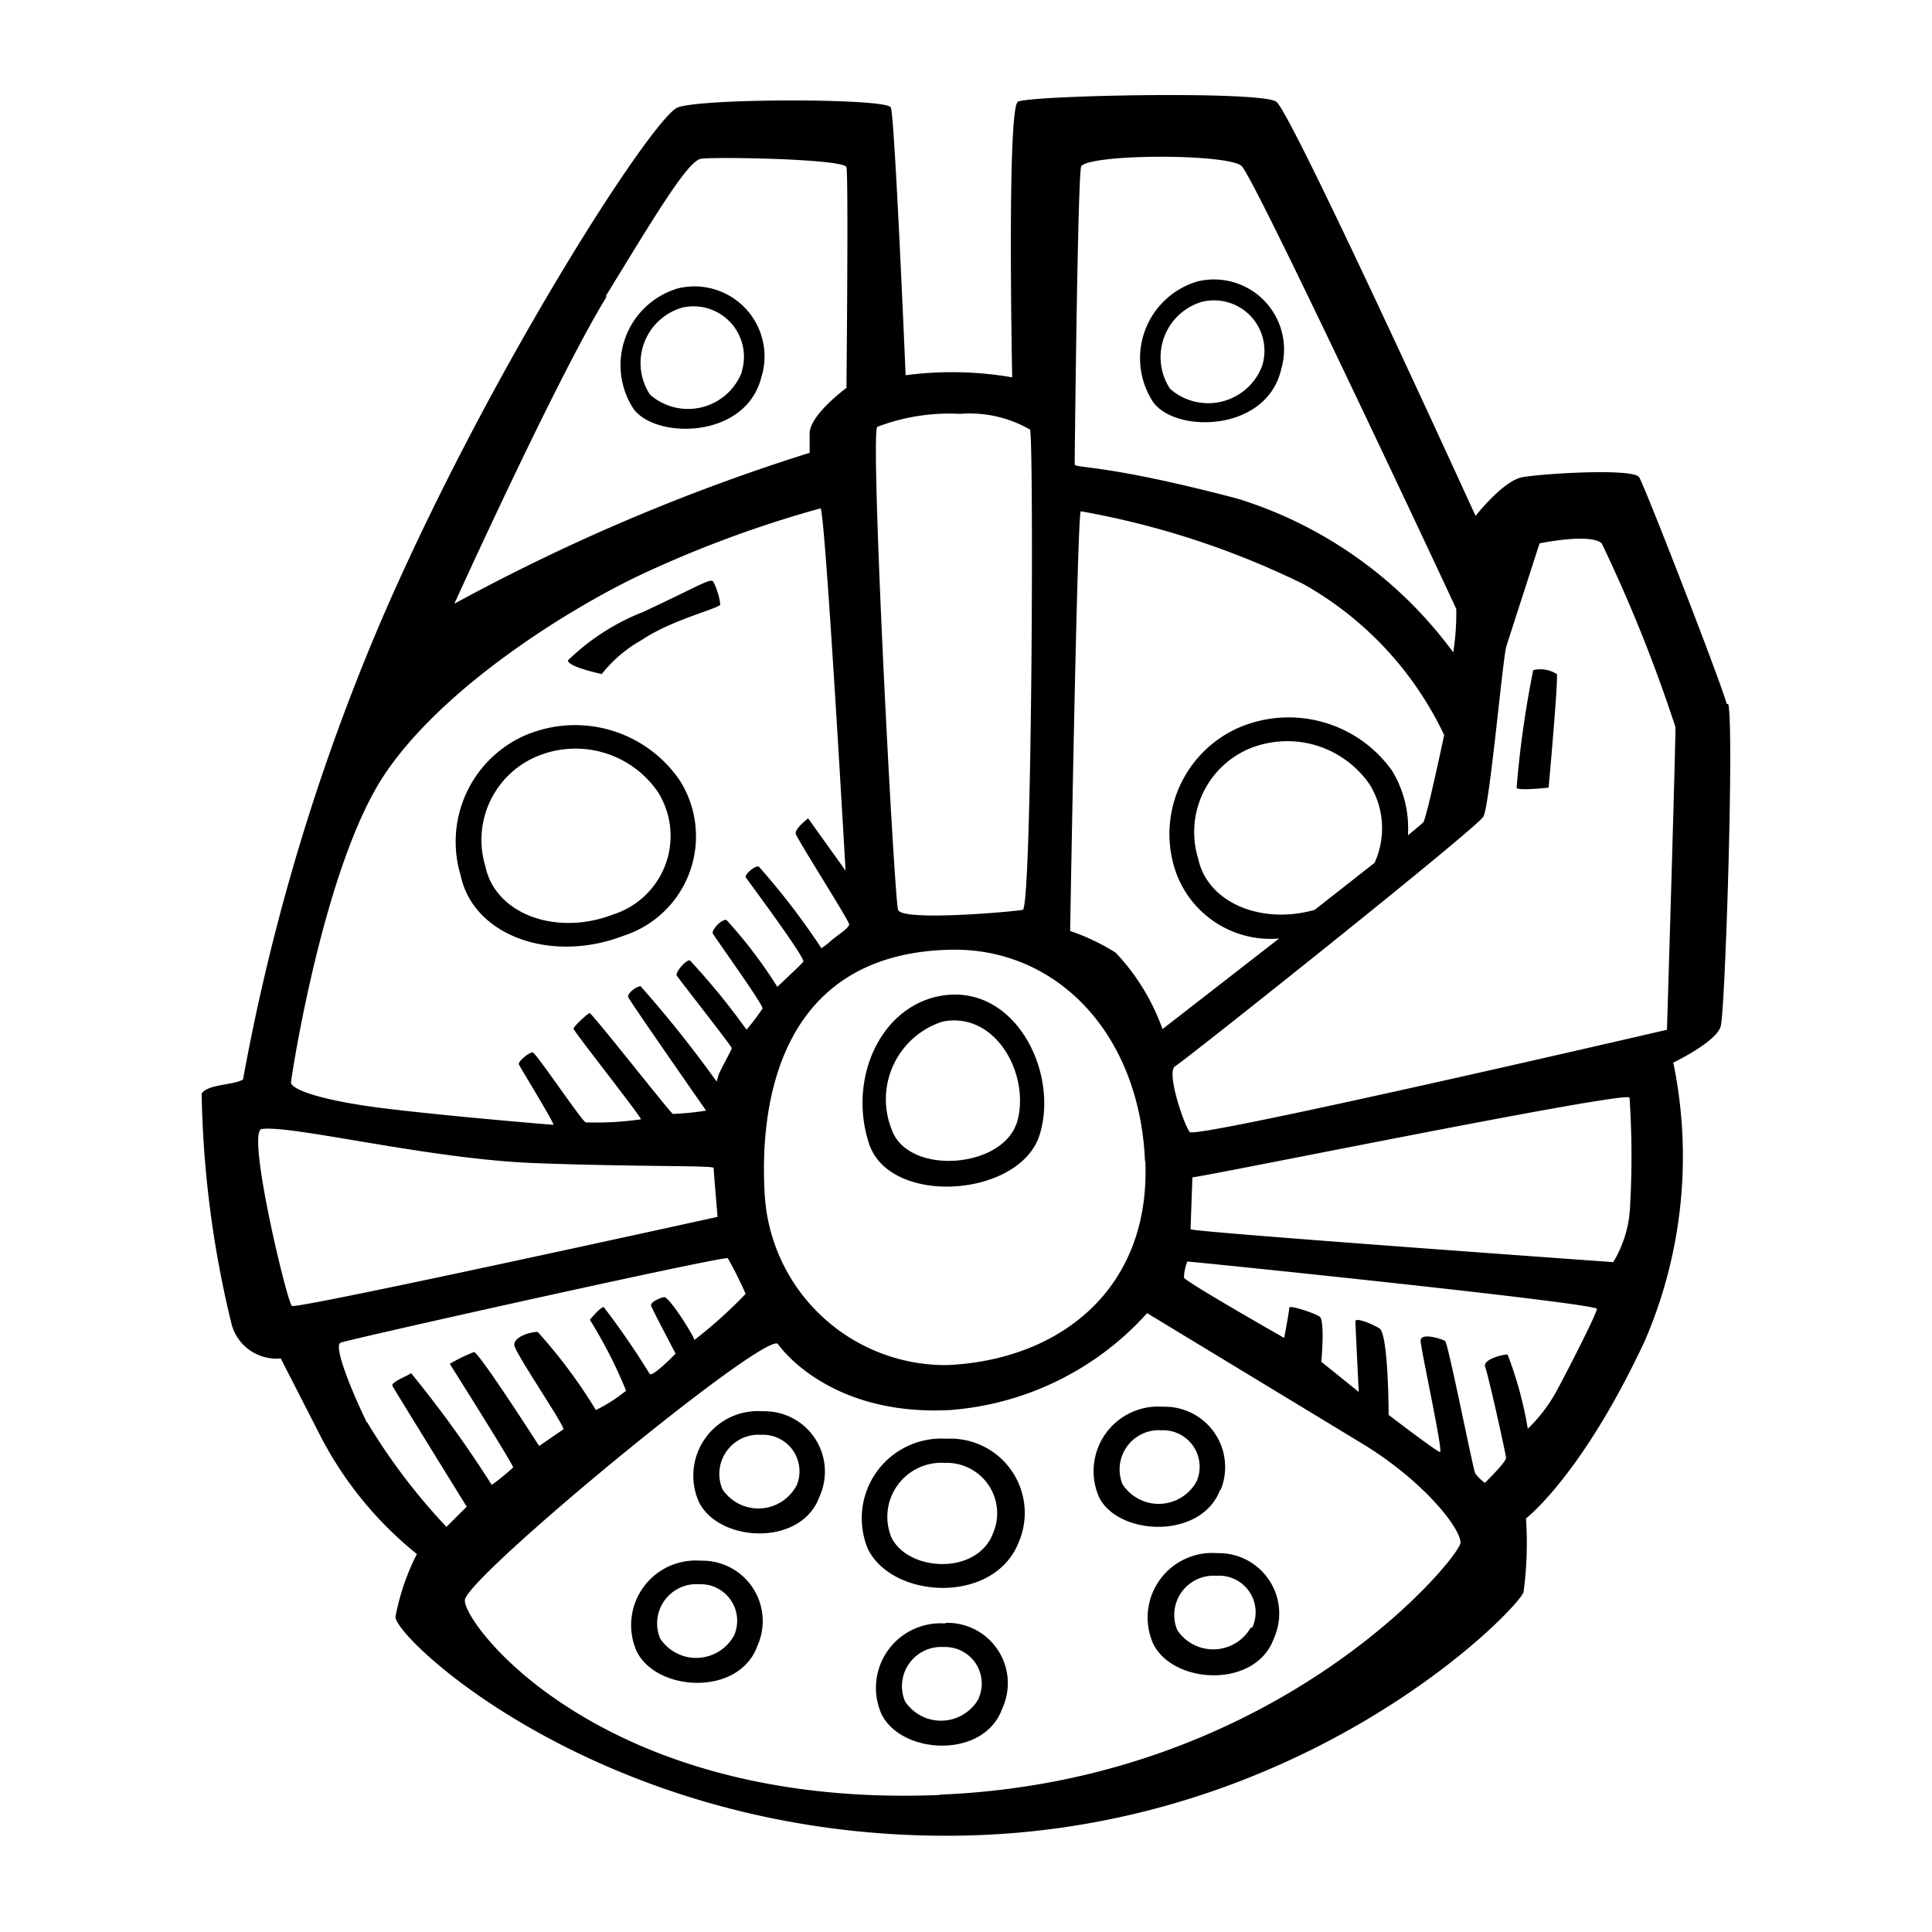 <svg data-name="Layer 1" height="64" id="Layer_1" viewBox="0 0 64 64" width="64" xmlns="http://www.w3.org/2000/svg"><defs></defs><title/><g id="Millennium-Falcon"><path class="cls-1" d="M31.36,47.66a2.64,2.64,0,0,0-2.61,3.65c.82,1.67,4.19,1.85,5-.23A2.46,2.46,0,0,0,31.36,47.66Zm1.54,3.12c-.52,1.41-2.81,1.29-3.37.15a1.79,1.79,0,0,1,1.77-2.47A1.67,1.67,0,0,1,32.9,50.78Zm-1.58,3a2.14,2.14,0,0,0-2.12,3c.66,1.35,3.4,1.5,4-.18A2,2,0,0,0,31.32,53.76Zm1.11,2.47a1.43,1.43,0,0,1-2.45.11,1.3,1.3,0,0,1,1.29-1.8A1.21,1.21,0,0,1,32.43,56.23Zm8-6.88a2,2,0,0,0-1.9-2.77,2.14,2.14,0,0,0-2.12,3C37.06,50.89,39.8,51,40.42,49.35Zm-3.24-.19a1.3,1.3,0,0,1,1.29-1.8,1.21,1.21,0,0,1,1.16,1.69A1.43,1.43,0,0,1,37.18,49.16ZM25.27,46.75a2.14,2.14,0,0,0-2.12,3c.66,1.35,3.4,1.5,4-.18A2,2,0,0,0,25.27,46.75Zm1.11,2.47a1.43,1.43,0,0,1-2.45.11,1.3,1.3,0,0,1,1.29-1.8A1.21,1.21,0,0,1,26.38,49.23ZM23.21,51.7a2.14,2.14,0,0,0-2.12,3c.66,1.35,3.4,1.5,4-.18A2,2,0,0,0,23.21,51.7Zm1.11,2.47a1.43,1.43,0,0,1-2.45.11,1.3,1.3,0,0,1,1.29-1.8A1.21,1.21,0,0,1,24.32,54.17Zm16-2.72a2.14,2.14,0,0,0-2.12,3c.66,1.35,3.4,1.5,4-.18A2,2,0,0,0,40.37,51.45Zm1.11,2.47A1.43,1.43,0,0,1,39,54a1.3,1.3,0,0,1,1.29-1.8A1.21,1.21,0,0,1,41.48,53.92Zm15.77-30.6c-.2-.75-2.71-7.2-2.9-7.51s-3.25-.12-3.88,0-1.54,1.28-1.54,1.28S42.79,3.74,42.28,3.37s-8.19-.21-8.56,0-.19,9.13-.19,9.13A11.68,11.68,0,0,0,30,12.43s-.36-8.56-.49-8.87-6.26-.31-7.06,0-6,8.31-9.61,16.51A71,71,0,0,0,8.05,35.76c-.31.19-1.18.15-1.37.47a34.52,34.52,0,0,0,1,7.67A1.54,1.54,0,0,0,9.3,45l1.3,2.54a12.19,12.19,0,0,0,3.21,3.94,7.67,7.67,0,0,0-.71,2.08c0,.75,7,7.36,18.53,7.25s18.66-7.5,18.84-8.07a12.18,12.18,0,0,0,.08-2.44s1.85-1.41,3.94-5.89a15.4,15.4,0,0,0,.94-9.21S56.85,34.52,57,34,57.45,24.07,57.25,23.32ZM35.82,5.5c.39-.41,4.87-.41,5.31,0s7,14.42,7.11,14.67a8.15,8.15,0,0,1-.1,1.44A14,14,0,0,0,41,16.52c-4.4-1.16-5.4-1-5.4-1.14S35.7,5.63,35.82,5.5Zm0,11.44a27.67,27.67,0,0,1,7.36,2.41,11.25,11.25,0,0,1,4.66,5s-.57,2.7-.69,2.89c0,0-.21.19-.51.43a3.68,3.68,0,0,0-.52-2.13A4.2,4.2,0,0,0,41,24.12a3.85,3.85,0,0,0-2.1,4.61,3.33,3.33,0,0,0,3.47,2.36l-3.86,3a7.21,7.21,0,0,0-1.55-2.53,7.07,7.07,0,0,0-1.51-.72S35.68,17.19,35.8,16.94Zm9.73,11.63-2,1.57c-1.76.5-3.55-.23-3.86-1.7a3,3,0,0,1,1.65-3.62A3.31,3.31,0,0,1,45.38,26,2.76,2.76,0,0,1,45.54,28.57Zm-7.61,9.89c.18,4.25-2.84,6.59-6.55,6.76a6,6,0,0,1-6.05-5.54c-.17-2.43.09-8.13,6.21-8.22C35,31.42,37.75,34.22,37.93,38.47ZM29.06,14.14a6.69,6.69,0,0,1,2.74-.43,4,4,0,0,1,2.32.52c.13.25.07,15.85-.24,15.91s-4,.39-4.13,0S28.82,14.46,29.06,14.14Zm-9-4.32c1.63-2.66,2.72-4.49,3.16-4.56s4.75,0,4.82.28,0,7.31,0,7.31-1.23.9-1.22,1.52V15A65.53,65.53,0,0,0,15.05,20S18.46,12.48,20.1,9.82ZM12.75,25.64c1.92-2.86,6-5.41,8.37-6.55a37.69,37.69,0,0,1,6.06-2.25c.15,0,.83,12,.83,12l-1.24-1.73s-.45.34-.41.51,1.77,2.88,1.77,3-.39.36-.61.55a2.16,2.16,0,0,1-.31.24,23.77,23.77,0,0,0-2.08-2.71c-.19,0-.47.3-.43.36s2,2.69,1.91,2.8-.86.83-.86.83a15.41,15.41,0,0,0-1.69-2.22c-.21,0-.49.36-.45.45s1.69,2.38,1.65,2.49a8,8,0,0,1-.53.7,23,23,0,0,0-1.88-2.3c-.15,0-.49.41-.43.51s1.82,2.34,1.82,2.4-.4.76-.44.9l-.06.21a38.6,38.6,0,0,0-2.52-3.16c-.14,0-.45.24-.41.36s2.58,3.76,2.58,3.76a8.83,8.83,0,0,1-1.1.11c-.06,0-2.69-3.36-2.76-3.34S19,34,19,34.08s2.31,3,2.23,3a10.49,10.49,0,0,1-1.83.1c-.17-.1-1.65-2.32-1.76-2.32s-.49.3-.45.4,1.21,2,1.14,2-3.88-.32-5.8-.57-2.91-.61-2.89-.84S10.73,28.64,12.75,25.64ZM9.67,43.26c-.16-.12-1.52-5.78-1-5.86,1-.14,5.55,1,9.06,1.13s5.91.07,5.91.16.13,1.62.13,1.62S9.83,43.38,9.67,43.26Zm2.48,3.86c-.65-1.36-1.08-2.54-.87-2.64S24,41.59,24.11,41.68a12.84,12.84,0,0,1,.59,1.18A15.13,15.13,0,0,1,23,44.39c0-.12-.84-1.45-1-1.42s-.47.17-.43.29.81,1.58.81,1.58-.77.8-.86.67A25.65,25.65,0,0,0,20,43.3c-.12,0-.46.42-.46.42a15.25,15.25,0,0,1,1.2,2.35,5.46,5.46,0,0,1-1,.64,17.07,17.07,0,0,0-1.93-2.59c-.25,0-.81.17-.77.45s1.71,2.72,1.62,2.78l-.8.55s-2-3.12-2.16-3.11a5.06,5.06,0,0,0-.8.39S17,48.51,17,48.61a7.82,7.82,0,0,1-.71.58,38.15,38.15,0,0,0-2.67-3.7c-.15.1-.68.3-.62.42s2.46,4,2.46,4l-.67.67A20.12,20.12,0,0,1,12.16,47.11Zm19,12.34C19.92,59.93,15.32,53.77,15.4,53s9.76-8.76,10.36-8.49c0,0,1.61,2.41,5.7,2.2A9.77,9.77,0,0,0,38,43.5l7.09,4.3c2.06,1.24,3.31,2.84,3.29,3.31S42.34,59,31.13,59.45ZM51.52,46.16a5.23,5.23,0,0,1-.91,1.17,12.44,12.44,0,0,0-.67-2.46c-.19,0-.84.17-.74.42s.68,2.86.69,3-.7.83-.7.83a1.41,1.41,0,0,1-.32-.31c-.07-.12-.9-4.33-1-4.39s-.82-.3-.81,0,.76,3.7.64,3.68S46,46.87,46,46.87s0-2.69-.31-2.87-.79-.36-.79-.23.11,2.34.11,2.34l-1.24-1s.13-1.38-.06-1.5-1-.39-1-.29-.17,1-.17,1-3.29-1.87-3.32-2a1.65,1.65,0,0,1,.11-.53c.16,0,13.59,1.38,13.57,1.57S51.88,45.5,51.52,46.16ZM54,39.92a3.88,3.88,0,0,1-.56,1.89s-14-1-14-1.09S39.5,39,39.5,39c.31,0,14.38-2.88,14.48-2.64A29,29,0,0,1,54,39.92Zm1.23-5.81S39.6,37.74,39.41,37.5s-.79-2-.48-2.18,10-7.89,10.21-8.27.64-5.26.76-5.64S51,18,51,18s1.68-.35,2.06,0a50.18,50.18,0,0,1,2.44,6.08C55.52,24.3,55.22,34.12,55.22,34.12ZM22.47,9.55a2.65,2.65,0,0,0-1.48,4c.74,1,3.71,1,4.23-1.05A2.32,2.32,0,0,0,22.47,9.55Zm2.11,2.76a1.91,1.91,0,0,1-3.05.76,1.91,1.91,0,0,1,1.07-2.88A1.67,1.67,0,0,1,24.57,12.31ZM50.79,22.2a33.31,33.31,0,0,0-.55,3.89c0,.12,1.06,0,1.06,0s.33-3.63.27-3.76A1,1,0,0,0,50.79,22.2Zm-8.36-9.93a2.32,2.32,0,0,0-2.75-2.95,2.65,2.65,0,0,0-1.48,4C38.94,14.35,41.91,14.32,42.43,12.28ZM39.81,10a1.67,1.67,0,0,1,2,2.12,1.91,1.91,0,0,1-3.05.76A1.91,1.91,0,0,1,39.81,10ZM20.65,31a3.46,3.46,0,0,0,1.86-5.16,4.2,4.2,0,0,0-5.16-1.46A3.85,3.85,0,0,0,15.26,29C15.68,31,18.26,31.92,20.65,31Zm-2.92-5.92a3.31,3.31,0,0,1,4.06,1.15,2.73,2.73,0,0,1-1.47,4.06c-1.88.73-3.91,0-4.24-1.59A3,3,0,0,1,17.73,25.08Zm2.21-2.76a4.47,4.47,0,0,1,1.32-1.12c1-.68,2.6-1.05,2.6-1.18a2.28,2.28,0,0,0-.23-.75c-.1-.12-.34.07-2.32,1a7.47,7.47,0,0,0-2.5,1.61C18.84,22.1,19.94,22.33,19.94,22.33ZM31.1,33c-2,.41-3,2.81-2.31,4.89s5,1.78,5.65-.3S33.6,32.51,31.1,33Zm2.58,4.2c-.5,1.52-3.6,1.74-4.14.22a2.7,2.7,0,0,1,1.69-3.58C33.05,33.49,34.17,35.72,33.67,37.24Z"/></g></svg>